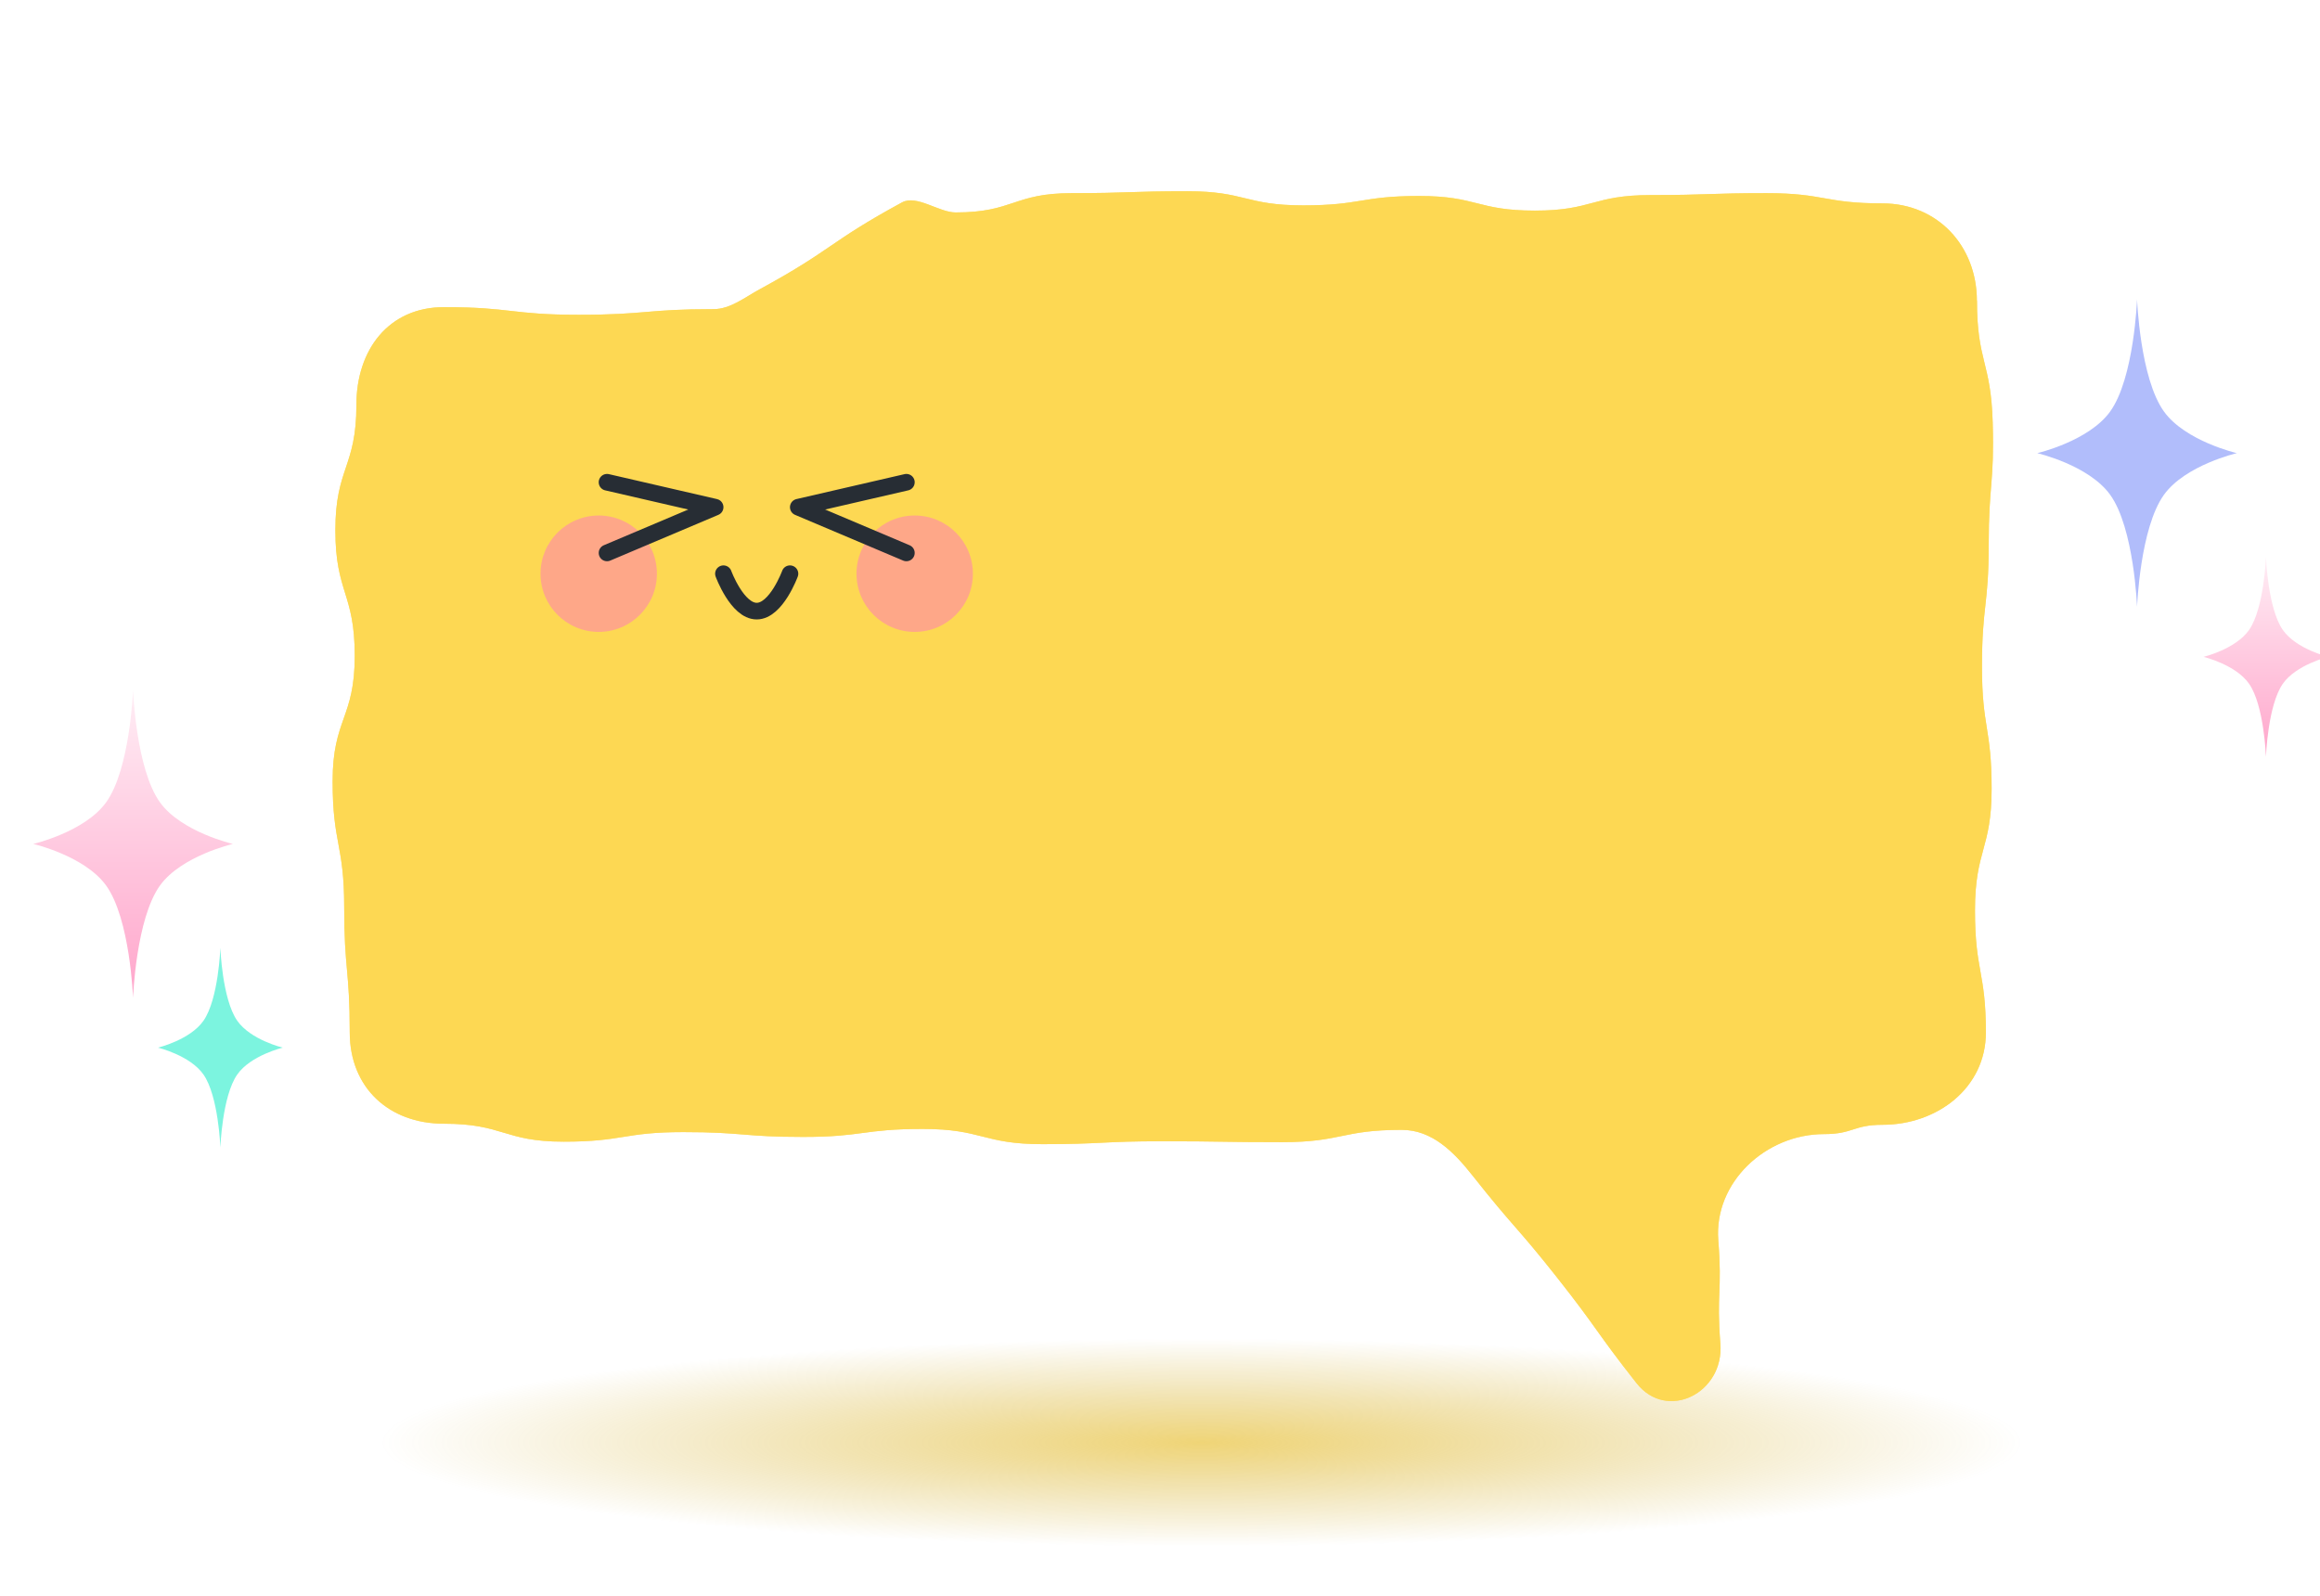 <svg width="279" height="192" viewBox="0 0 279 192" fill="none" xmlns="http://www.w3.org/2000/svg">
<g clip-path="url(#clip0_1243_27302)">
<rect width="279" height="192" fill="url(#paint0_radial_1243_27302)" fill-opacity="0.8"/>
<ellipse cx="144.5" cy="173.5" rx="98.5" ry="12.5" fill="url(#paint1_radial_1243_27302)" fill-opacity="0.55"/>
<path d="M237.74 36.19C237.74 29.56 233 24.46 226.37 24.46C219.41 24.46 219.41 23.23 212.44 23.23C205.48 23.23 205.48 23.46 198.51 23.46C191.54 23.46 191.55 25.33 184.59 25.33C177.63 25.33 177.63 23.57 170.66 23.57C163.69 23.57 163.69 24.7 156.73 24.7C149.77 24.7 149.77 23 142.8 23C135.83 23 135.83 23.23 128.86 23.23C121.89 23.23 121.89 25.55 114.92 25.55C112.92 25.55 110.24 23.39 108.48 24.34C99.66 29.13 100.14 30.02 91.32 34.81C89.56 35.77 87.82 37.18 85.82 37.18C77.71 37.18 77.71 37.86 69.6 37.86C61.49 37.86 61.49 36.94 53.38 36.94C46.75 36.94 42.86 42.06 42.86 48.68C42.86 56.23 40.33 56.23 40.33 63.77C40.33 71.31 42.66 71.32 42.66 78.87C42.66 86.42 40 86.42 40 93.97C40 101.52 41.39 101.52 41.39 109.07C41.39 116.62 42.06 116.62 42.06 124.17C42.06 130.8 46.76 135.15 53.38 135.15C60.58 135.15 60.58 137.31 67.78 137.31C74.98 137.31 74.98 136.16 82.18 136.16C89.38 136.16 89.38 136.74 96.58 136.74C103.78 136.74 103.78 135.78 110.97 135.78C118.16 135.78 118.17 137.61 125.37 137.61C132.57 137.61 132.57 137.26 139.76 137.26C146.95 137.26 146.96 137.37 154.16 137.37C161.36 137.37 161.36 135.89 168.56 135.89C172.23 135.89 174.84 138.54 177.12 141.43C182.04 147.66 182.34 147.43 187.26 153.66C192.18 159.89 191.89 160.12 196.81 166.36C200.48 171.01 207.35 167.53 206.89 161.62C206.41 155.42 207.13 155.37 206.64 149.17C206.1 142.2 212.35 136.4 219.35 136.4C222.87 136.4 222.87 135.28 226.38 135.28C233.01 135.28 238.82 130.81 238.82 124.18C238.82 116.85 237.51 116.85 237.51 109.51C237.51 102.18 239.51 102.18 239.51 94.85C239.51 87.52 238.35 87.52 238.35 80.18C238.35 72.85 239.16 72.85 239.16 65.52C239.16 58.18 239.85 58.14 239.64 50.81C239.43 43.48 237.75 43.51 237.75 36.17L237.74 36.19Z" fill="#FDD853"/>
<g filter="url(#filter0_f_1243_27302)">
<path d="M237.74 36.19C237.74 29.56 233 24.46 226.37 24.46C219.41 24.46 219.41 23.23 212.44 23.23C205.48 23.23 205.48 23.46 198.51 23.46C191.54 23.46 191.55 25.33 184.59 25.33C177.63 25.33 177.63 23.57 170.66 23.57C163.69 23.57 163.69 24.7 156.73 24.7C149.77 24.7 149.77 23 142.8 23C135.83 23 135.83 23.23 128.86 23.23C121.89 23.23 121.89 25.55 114.92 25.55C112.92 25.55 110.24 23.39 108.48 24.34C99.66 29.13 100.14 30.02 91.32 34.81C89.56 35.77 87.82 37.18 85.82 37.18C77.71 37.18 77.71 37.86 69.6 37.86C61.49 37.86 61.49 36.94 53.38 36.94C46.75 36.94 42.86 42.06 42.86 48.68C42.86 56.23 40.33 56.23 40.33 63.77C40.33 71.31 42.66 71.32 42.66 78.87C42.66 86.42 40 86.42 40 93.97C40 101.52 41.39 101.52 41.39 109.07C41.39 116.62 42.06 116.62 42.06 124.17C42.06 130.8 46.76 135.15 53.38 135.15C60.58 135.15 60.58 137.31 67.78 137.31C74.98 137.31 74.98 136.16 82.18 136.16C89.38 136.16 89.38 136.74 96.58 136.74C103.78 136.74 103.78 135.78 110.97 135.78C118.16 135.78 118.17 137.61 125.37 137.61C132.57 137.61 132.57 137.26 139.76 137.26C146.95 137.26 146.96 137.37 154.16 137.37C161.36 137.37 161.36 135.89 168.56 135.89C172.23 135.89 174.84 138.54 177.12 141.43C182.04 147.66 182.34 147.43 187.26 153.66C192.18 159.89 191.89 160.12 196.81 166.36C200.48 171.01 207.35 167.53 206.89 161.62C206.41 155.42 207.13 155.37 206.64 149.17C206.1 142.2 212.35 136.4 219.35 136.4C222.87 136.4 222.87 135.28 226.38 135.28C233.01 135.28 238.82 130.81 238.82 124.18C238.82 116.85 237.51 116.85 237.51 109.51C237.51 102.18 239.51 102.18 239.51 94.85C239.51 87.52 238.35 87.52 238.35 80.18C238.35 72.85 239.16 72.85 239.16 65.52C239.16 58.18 239.85 58.14 239.64 50.81C239.43 43.48 237.75 43.51 237.75 36.17L237.74 36.19Z" fill="#FDD853" fill-opacity="0.75"/>
</g>
<path d="M87 69C87 69 88.649 73.5 91 73.5C93.351 73.5 95 69 95 69" stroke="#272D34" stroke-width="2" stroke-linecap="round" stroke-linejoin="round"/>
<circle cx="72" cy="69" r="7" fill="#FF80B4" fill-opacity="0.55"/>
<circle cx="110" cy="69" r="7" fill="#FF80B4" fill-opacity="0.55"/>
<path d="M73 58L86 61L73 66.5" stroke="#272D34" stroke-width="2" stroke-linecap="round" stroke-linejoin="round"/>
<path d="M109 58L96 61L109 66.5" stroke="#272D34" stroke-width="2" stroke-linecap="round" stroke-linejoin="round"/>
<path d="M257 36C257 36 257.35 45.5 260.241 49.503C262.813 53.065 269 54.5 269 54.5C269 54.5 262.813 55.935 260.241 59.497C257.35 63.5 257 73 257 73C257 73 256.65 63.5 253.759 59.497C251.187 55.935 245 54.5 245 54.5C245 54.5 251.187 53.065 253.759 49.503C256.65 45.5 257 36 257 36Z" fill="#3D5BF5" fill-opacity="0.4"/>
<path d="M16 83C16 83 16.35 92.5 19.241 96.503C21.813 100.065 28 101.5 28 101.5C28 101.5 21.813 102.935 19.241 106.497C16.35 110.5 16 120 16 120C16 120 15.65 110.5 12.759 106.497C10.187 102.935 4 101.5 4 101.5C4 101.5 10.187 100.065 12.759 96.503C15.65 92.5 16 83 16 83Z" fill="url(#paint2_linear_1243_27302)" fill-opacity="0.35"/>
<path d="M272.5 67C272.5 67 272.719 73.162 274.526 75.759C276.133 78.069 280 79 280 79C280 79 276.133 79.931 274.526 82.241C272.719 84.838 272.5 91 272.5 91C272.5 91 272.281 84.838 270.474 82.241C268.867 79.931 265 79 265 79C265 79 268.867 78.069 270.474 75.759C272.281 73.162 272.5 67 272.5 67Z" fill="url(#paint3_linear_1243_27302)" fill-opacity="0.35"/>
<path d="M26.5 114C26.5 114 26.719 120.162 28.526 122.759C30.133 125.069 34 126 34 126C34 126 30.133 126.931 28.526 129.241C26.719 131.838 26.5 138 26.5 138C26.5 138 26.281 131.838 24.474 129.241C22.867 126.931 19 126 19 126C19 126 22.867 125.069 24.474 122.759C26.281 120.162 26.5 114 26.5 114Z" fill="#11EBC5" fill-opacity="0.55"/>
</g>
<defs>
<filter id="filter0_f_1243_27302" x="30" y="13" width="219.68" height="165.513" filterUnits="userSpaceOnUse" color-interpolation-filters="sRGB">
<feFlood flood-opacity="0" result="BackgroundImageFix"/>
<feBlend mode="normal" in="SourceGraphic" in2="BackgroundImageFix" result="shape"/>
<feGaussianBlur stdDeviation="5" result="effect1_foregroundBlur_1243_27302"/>
</filter>
<radialGradient id="paint0_radial_1243_27302" cx="0" cy="0" r="1" gradientUnits="userSpaceOnUse" gradientTransform="translate(139.5 96) rotate(90) scale(96 139.5)">
<stop stop-color="white"/>
<stop offset="1" stop-color="white" stop-opacity="0"/>
</radialGradient>
<radialGradient id="paint1_radial_1243_27302" cx="0" cy="0" r="1" gradientUnits="userSpaceOnUse" gradientTransform="translate(144.5 173.5) scale(98.5 12.5)">
<stop stop-color="#E3B208"/>
<stop offset="1" stop-color="#C29700" stop-opacity="0"/>
</radialGradient>
<linearGradient id="paint2_linear_1243_27302" x1="16" y1="83" x2="16" y2="120" gradientUnits="userSpaceOnUse">
<stop stop-color="#FFCCE1"/>
<stop offset="1" stop-color="#FF006A"/>
</linearGradient>
<linearGradient id="paint3_linear_1243_27302" x1="272.5" y1="67" x2="272.5" y2="91" gradientUnits="userSpaceOnUse">
<stop stop-color="#FFCCE1"/>
<stop offset="1" stop-color="#FF006A"/>
</linearGradient>
<clipPath id="clip0_1243_27302">
<rect width="279" height="192" fill="white"/>
</clipPath>
</defs>
</svg>

